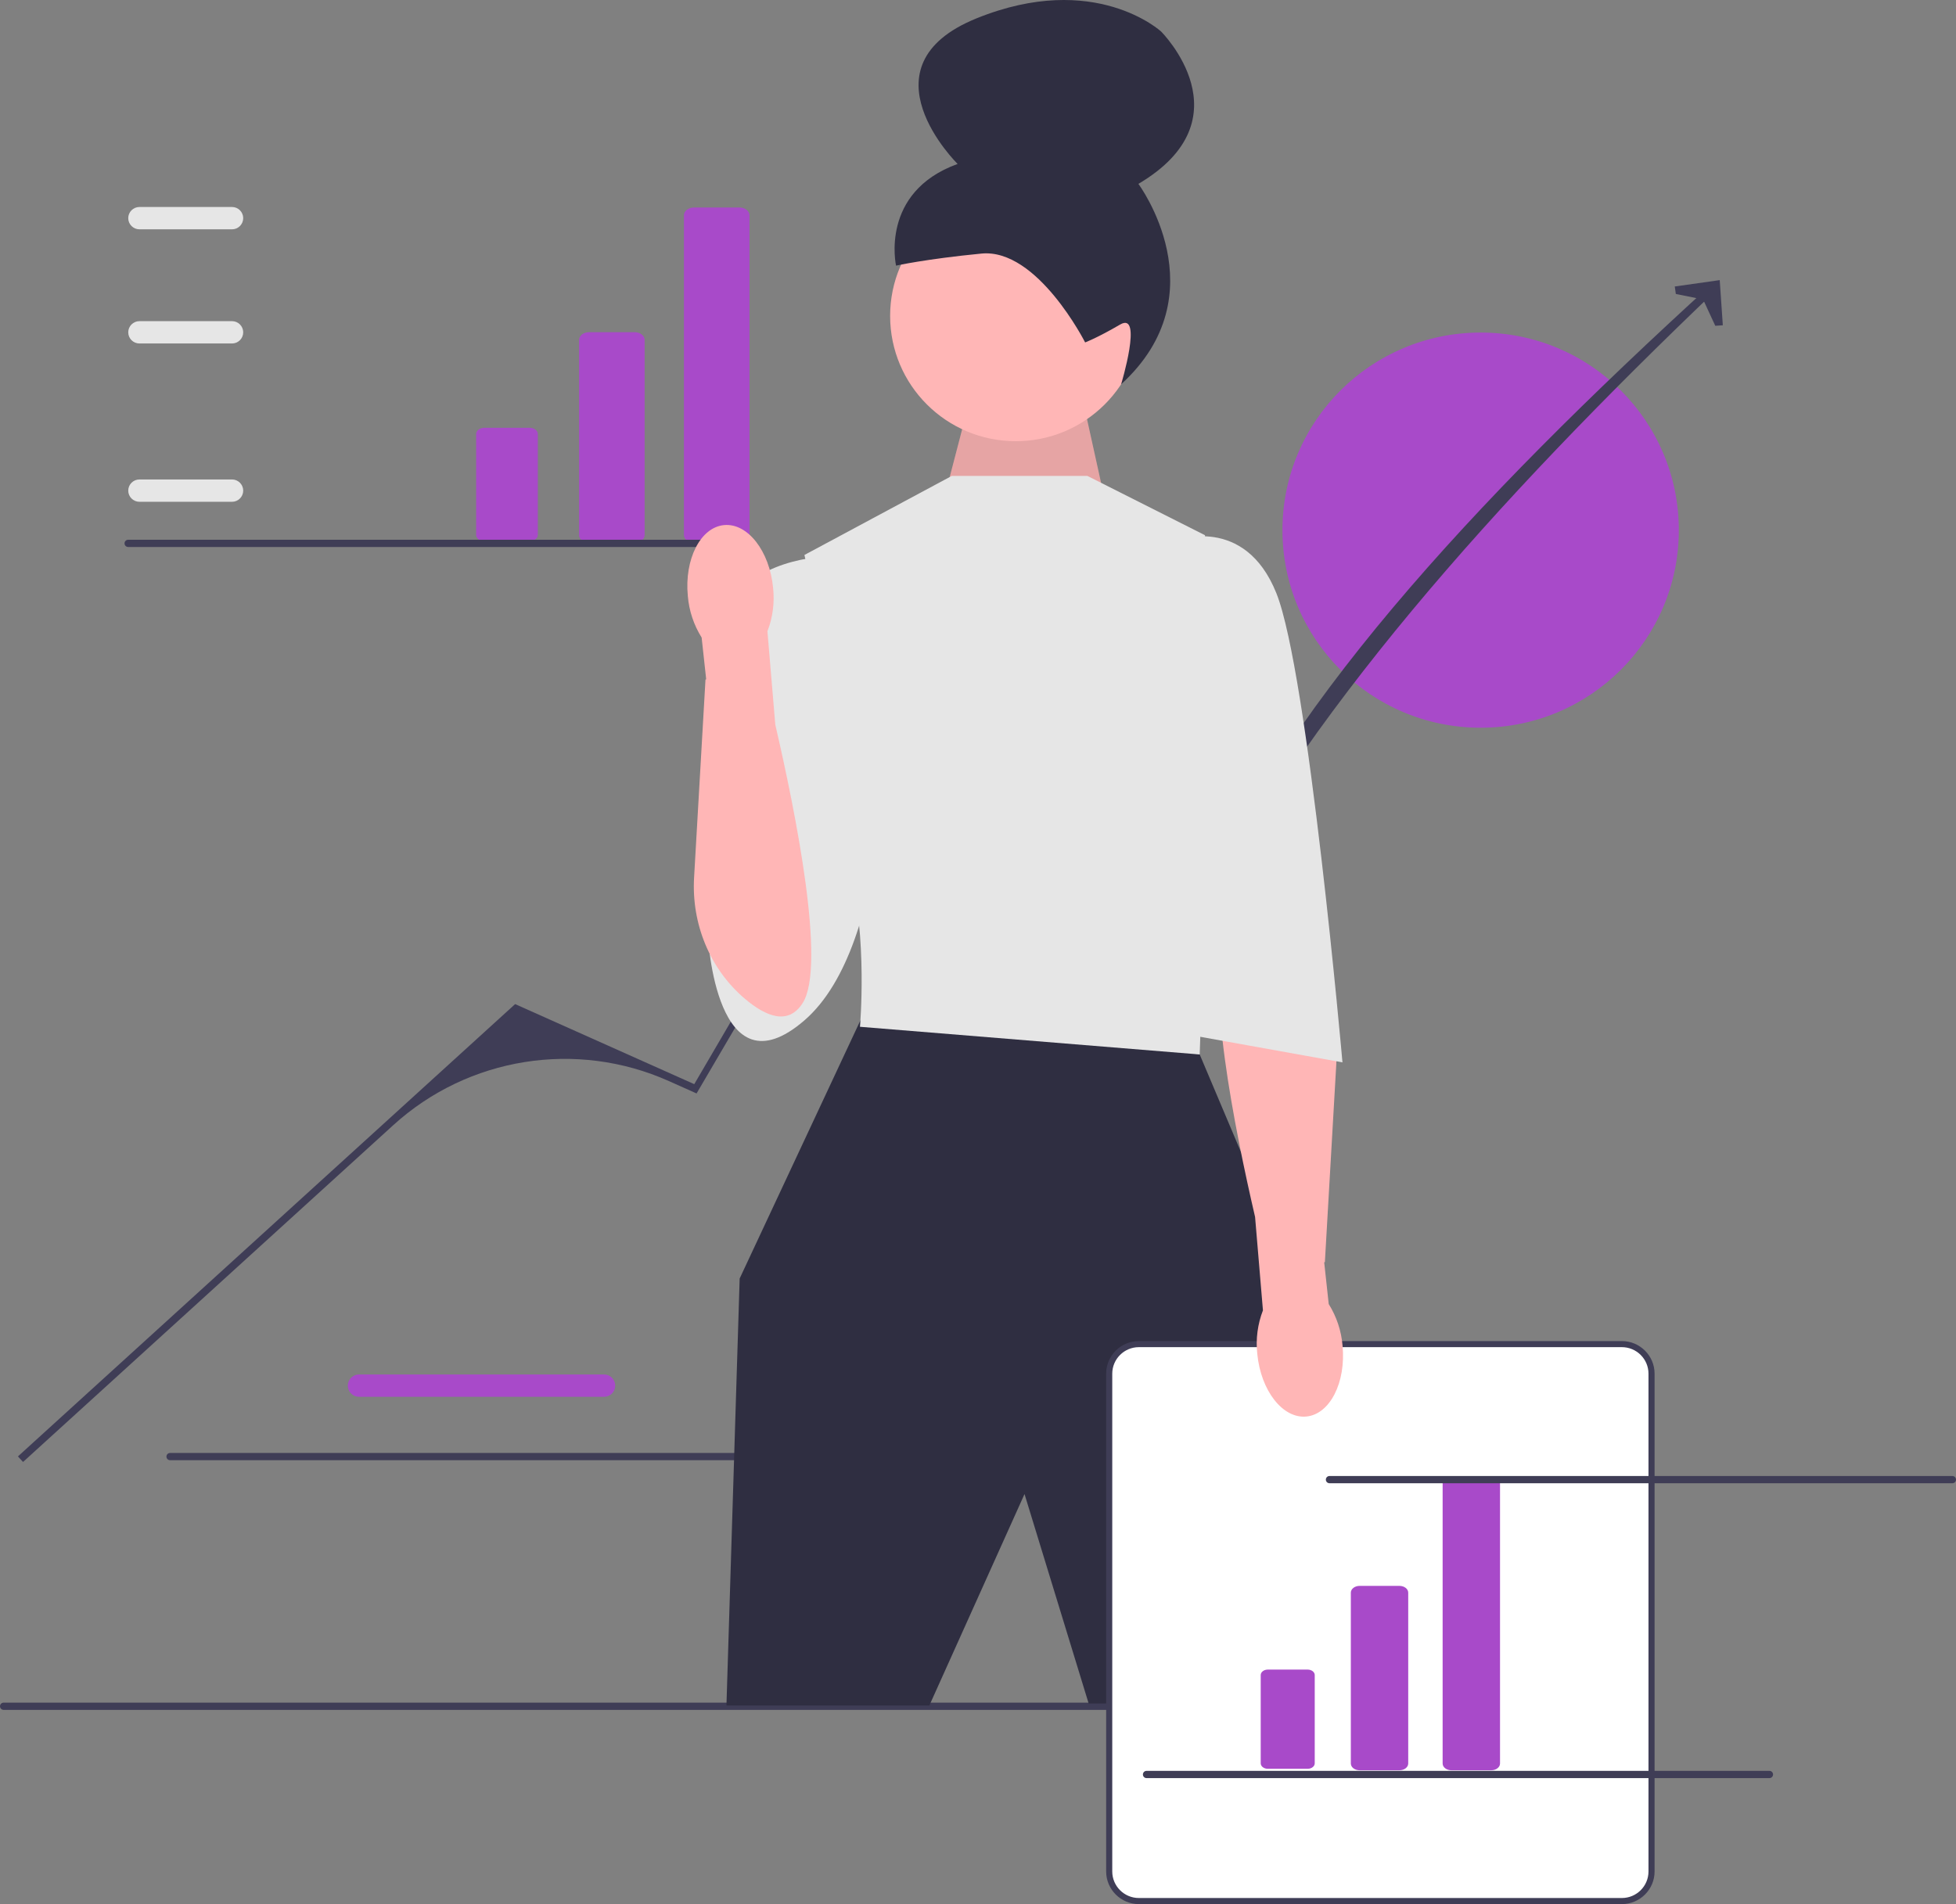 <svg width="721" height="702" viewBox="0 0 721 702" fill="none" xmlns="http://www.w3.org/2000/svg">
<rect x="0" y="0" width="721" height="702" fill="#808080" stroke="none"/>
<g clip-path="url(#clip0_333_2676)">
<path d="M222.647 514.97H132.334C130.057 514.97 128.204 513.123 128.204 510.853C128.204 508.582 130.057 506.736 132.334 506.736H222.647C224.924 506.736 226.776 508.582 226.776 510.853C226.776 513.123 224.924 514.97 222.647 514.97Z" fill="#A84AC9"/>
<path d="M61.352 537.011C61.352 537.751 61.947 538.345 62.689 538.345H292.292C293.034 538.345 293.629 537.751 293.629 537.011C293.629 536.272 293.034 535.678 292.292 535.678H62.689C61.947 535.678 61.352 536.272 61.352 537.011Z" fill="#3F3D56"/>
<path d="M545.777 268.3C586.123 268.3 618.83 235.686 618.83 195.455C618.83 155.223 586.123 122.609 545.777 122.609C505.43 122.609 472.723 155.223 472.723 195.455C472.723 235.686 505.43 268.3 545.777 268.3Z" fill="#A84AC9"/>
<path d="M0 629.061C0 629.801 0.596 630.395 1.338 630.395H588.342C589.084 630.395 589.68 629.801 589.68 629.061C589.68 628.322 589.084 627.728 588.342 627.728H1.338C0.596 627.728 0 628.322 0 629.061Z" fill="#3F3D56"/>
<path d="M8.491 538.999L6.613 536.948L189.882 370.191L255.91 399.706L327.211 277.78L385.791 249.624L440.067 339.826C469.37 264.18 542.859 185.037 630.918 104.74L633.084 106.489C550.494 185.336 479.83 264.54 439.727 344.662L389.524 260.982C387.152 257.029 382.168 255.502 377.979 257.446C345.959 272.302 319.25 296.553 301.425 326.955L256.762 403.131L246.566 398.573C212.469 383.332 172.552 389.72 144.95 414.835L8.491 538.999Z" fill="#3F3D56"/>
<path d="M635.05 119.922L632.267 120.115L627.778 110.412L617.725 108.376L617.335 105.622L633.905 103.274L635.05 119.922Z" fill="#3F3D56"/>
<path d="M349.18 179.291L359.031 141.526L397.409 139.685L408.892 191.742L349.18 179.291Z" fill="#FFB6B6"/>
<path opacity="0.1" d="M349.18 179.291L359.031 141.526L397.409 139.685L408.892 191.742L349.18 179.291Z" fill="black"/>
<path d="M374.434 162.66C400.017 162.66 420.757 141.979 420.757 116.469C420.757 90.958 400.017 70.277 374.434 70.277C348.85 70.277 328.11 90.958 328.11 116.469C328.11 141.979 348.85 162.66 374.434 162.66Z" fill="#FFB6B6"/>
<path d="M399.991 126.246C399.991 126.246 382.394 91.479 361.776 93.486C341.157 95.493 330.295 97.934 330.295 97.934C330.295 97.934 324.175 70.856 352.99 60.441C352.99 60.441 316.352 24.428 359.972 6.762C403.592 -10.903 428 11.627 428 11.627C428 11.627 460.288 43.768 419.623 67.791C419.623 67.791 449.819 108.292 413.259 141.673C413.259 141.673 421.437 114.66 412.905 119.642C404.373 124.624 399.991 126.246 399.991 126.246Z" fill="#2F2E41"/>
<path d="M323.324 370.294L317.162 376.183L272.647 471.359L267.774 628.786H342.565L377.649 550.826L401.288 628.034H468.536L484.125 487.879L442.219 388.758L323.324 370.294Z" fill="#2F2E41"/>
<path d="M400.8 175.453H350.853L296.523 204.606L309.193 260.969C309.193 260.969 306.269 294.981 313.091 320.247C319.913 345.514 316.989 378.554 316.989 378.554L442.219 388.758L446.117 274.088L444.168 197.318L400.8 175.453Z" fill="#E6E6E6"/>
<path d="M304.807 205.092C304.807 205.092 274.596 206.064 269.723 225.499C264.85 244.935 260.952 345.028 260.952 345.028C260.952 345.028 263.876 404.421 296.523 376.182C329.171 347.943 326.247 262.427 326.247 262.427L304.807 205.092Z" fill="#E6E6E6"/>
<path d="M597.836 700.879H419.799C413.77 700.879 408.864 695.988 408.864 689.975V506.451C408.864 500.438 413.77 495.547 419.799 495.547H597.836C603.866 495.547 608.771 500.438 608.771 506.451V689.975C608.771 695.988 603.866 700.879 597.836 700.879Z" fill="white"/>
<path d="M597.836 702H419.799C413.15 702 407.74 696.606 407.74 689.975V506.451C407.74 499.821 413.15 494.426 419.799 494.426H597.836C604.485 494.426 609.895 499.821 609.895 506.451V689.975C609.895 696.606 604.485 702 597.836 702ZM419.799 496.667C414.389 496.667 409.988 501.056 409.988 506.451V689.975C409.988 695.37 414.389 699.758 419.799 699.758H597.836C603.246 699.758 607.647 695.37 607.647 689.975V506.451C607.647 501.056 603.246 496.667 597.836 496.667H419.799Z" fill="#3F3D56"/>
<path d="M515.843 652.665H501.17C499.383 652.665 497.93 651.547 497.93 650.172V587.175C497.93 585.8 499.383 584.681 501.17 584.681H515.843C517.63 584.681 519.083 585.8 519.083 587.175V650.172C519.083 651.547 517.63 652.665 515.843 652.665Z" fill="#A84AC9"/>
<path d="M467.331 615.541C465.887 615.541 464.713 616.445 464.713 617.556V650.101C464.713 651.212 465.887 652.116 467.331 652.116H482.005C483.448 652.116 484.622 651.212 484.622 650.101V617.556C484.622 616.445 483.448 615.541 482.005 615.541H467.331Z" fill="#A84AC9"/>
<path d="M549.682 652.665H535.008C533.222 652.665 531.769 651.547 531.769 650.172V546.932C531.769 545.557 533.222 544.438 535.008 544.438H549.682C551.469 544.438 552.922 545.557 552.922 546.932V650.172C552.922 651.547 551.469 652.665 549.682 652.665Z" fill="#A84AC9"/>
<path d="M233.913 200.127H217.151C215.11 200.127 213.45 198.849 213.45 197.278V125.318C213.45 123.747 215.11 122.469 217.151 122.469H233.913C235.954 122.469 237.614 123.747 237.614 125.318V197.278C237.614 198.849 235.954 200.127 233.913 200.127Z" fill="#A84AC9"/>
<path d="M178.497 157.72C176.848 157.72 175.507 158.753 175.507 160.022V197.198C175.507 198.467 176.848 199.499 178.497 199.499H195.259C196.908 199.499 198.249 198.467 198.249 197.198V160.022C198.249 158.753 196.908 157.72 195.259 157.72H178.497Z" fill="#A84AC9"/>
<path d="M272.566 200.127H255.804C253.764 200.127 252.104 198.849 252.104 197.278V79.348C252.104 77.778 253.764 76.5 255.804 76.5H272.566C274.607 76.5 276.267 77.778 276.267 79.348V197.278C276.267 198.849 274.607 200.127 272.566 200.127Z" fill="#A84AC9"/>
<path d="M481.524 522.249C490.206 521.421 496.184 509.722 494.878 496.114C494.431 490.672 492.683 485.415 489.781 480.783L488.108 465.382L488.364 465.306L492.57 392.283C493.548 375.304 486.808 358.62 473.822 347.595C466.097 341.037 457.856 337.716 452.557 346.003C443.763 359.753 455.153 416.435 462.633 448.661L465.533 483.098C463.563 488.195 462.846 493.689 463.442 499.12C464.746 512.723 472.842 523.078 481.524 522.249Z" fill="#FFB6B6"/>
<path d="M433.448 199.261C433.448 199.261 458.787 189.544 470.481 218.697C482.176 247.85 494.845 391.673 494.845 391.673L435.397 380.983L433.448 199.261Z" fill="#E6E6E6"/>
<path d="M85.52 185.002H51.402C49.125 185.002 47.273 183.154 47.273 180.884C47.273 178.614 49.125 176.767 51.402 176.767H85.52C87.797 176.767 89.649 178.614 89.649 180.884C89.649 183.154 87.797 185.002 85.52 185.002Z" fill="#E6E6E6"/>
<path d="M85.52 126.636H51.402C49.125 126.636 47.273 124.789 47.273 122.519C47.273 120.248 49.125 118.402 51.402 118.402H85.52C87.797 118.402 89.649 120.248 89.649 122.519C89.649 124.789 87.797 126.636 85.52 126.636Z" fill="#E6E6E6"/>
<path d="M85.52 84.546H51.402C49.125 84.546 47.273 82.699 47.273 80.428C47.273 78.158 49.125 76.311 51.402 76.311H85.52C87.797 76.311 89.649 78.158 89.649 80.428C89.649 82.699 87.797 84.546 85.52 84.546Z" fill="#E6E6E6"/>
<path d="M45.903 200.33C45.903 201.07 46.499 201.664 47.241 201.664H276.844C277.585 201.664 278.181 201.07 278.181 200.33C278.181 199.59 277.585 198.996 276.844 198.996H47.241C46.499 198.996 45.903 199.59 45.903 200.33Z" fill="#3F3D56"/>
<path d="M488.723 545.507C488.723 546.247 489.318 546.841 490.06 546.841H719.663C720.405 546.841 721 546.247 721 545.507C721 544.768 720.405 544.174 719.663 544.174H490.06C489.318 544.174 488.723 544.768 488.723 545.507Z" fill="#3F3D56"/>
<path d="M421.288 654.215C421.288 654.955 421.884 655.549 422.626 655.549H652.228C652.97 655.549 653.566 654.955 653.566 654.215C653.566 653.476 652.97 652.882 652.228 652.882H422.626C421.884 652.882 421.288 653.476 421.288 654.215Z" fill="#3F3D56"/>
<path d="M266.89 193.588C258.209 194.417 252.23 206.115 253.537 219.723C253.984 225.166 255.731 230.423 258.633 235.054L260.307 250.455L260.05 250.531L255.845 323.554C254.867 340.533 261.607 357.217 274.593 368.242C282.318 374.801 290.559 378.121 295.858 369.834C304.651 356.084 293.261 299.402 285.782 267.176L282.882 232.739C284.852 227.642 285.568 222.148 284.972 216.718C283.668 203.114 275.572 192.759 266.89 193.588Z" fill="#FFB6B6"/>
</g>
<defs>
<clipPath id="clip0_333_2676">
<rect width="721" height="702" fill="white"/>
</clipPath>
</defs>
</svg>
